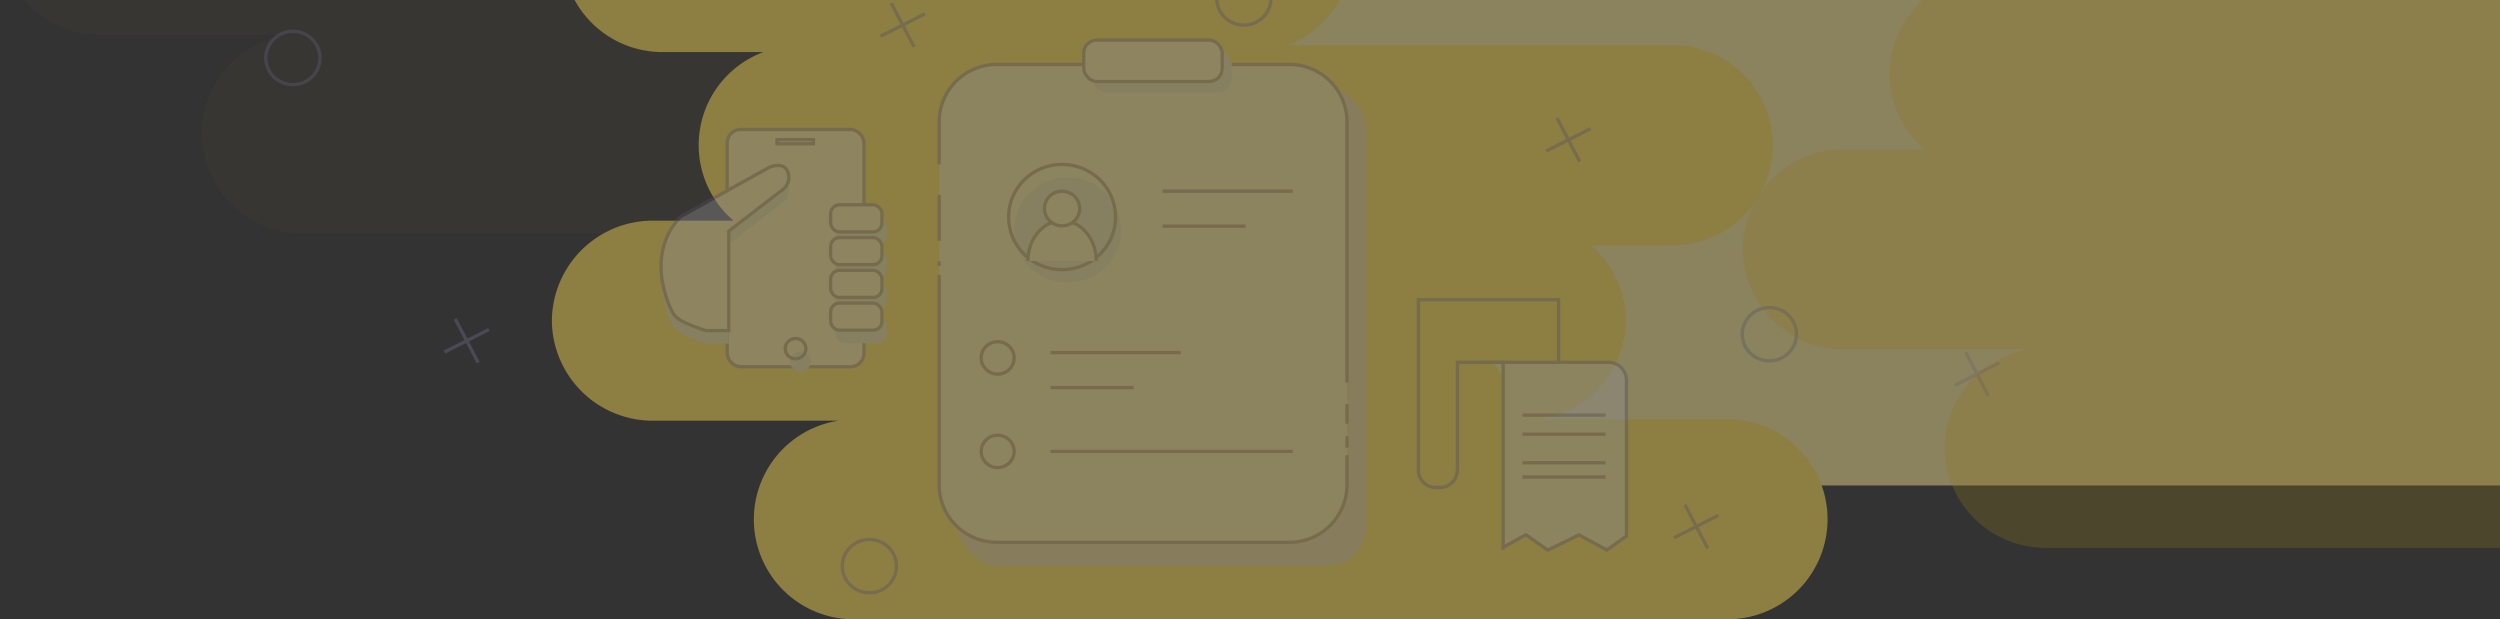 <svg xmlns="http://www.w3.org/2000/svg" xmlns:xlink="http://www.w3.org/1999/xlink" width="744" height="184.306" viewBox="0 0 744 184.306">
  <rect x="0" y="0" width="744" height="184.306" fill="#333333" stroke="none"/>
  <defs>
    <clipPath id="clip-path">
      <path id="Path_43227" data-name="Path 43227" d="M0,0H744V184.306H0Z" transform="translate(745.571 110.256)" fill="#fff"/>
    </clipPath>
  </defs>
  <g id="Mask_Group_78" data-name="Mask Group 78" transform="translate(-745.571 -110.256)" opacity="0.749" clip-path="url(#clip-path)">
    <g id="Group_48940" data-name="Group 48940" transform="translate(745.571 -48.586)">
      <g id="Group_48938" data-name="Group 48938" transform="translate(0 0)" opacity="0.604">
        <rect id="Rectangle_8457" data-name="Rectangle 8457" width="364.488" height="221.111" transform="translate(380.335 82.208)" fill="#f5e191"/>
        <g id="Group_48863" data-name="Group 48863" opacity="0.05">
          <path id="Path_27432" data-name="Path 27432" d="M-1714.917,2592.811a30.01,30.01,0,0,0,30.254,29.765h55a29.916,29.916,0,0,0-25.183,29.339,30.019,30.019,0,0,0,30.254,29.766h259.06a30.01,30.01,0,0,0,30.254-29.766,30.016,30.016,0,0,0-30.254-29.764h-55a29.909,29.909,0,0,0,25.183-29.34,29.5,29.5,0,0,0-10.373-22.438h23.814a30.017,30.017,0,0,0,30.254-29.765,30.018,30.018,0,0,0-30.254-29.764h-114.129a29.783,29.783,0,0,0,19.276-27.739,30.019,30.019,0,0,0-30.254-29.765h-174.522a30.019,30.019,0,0,0-30.254,29.765,30.008,30.008,0,0,0,30.254,29.765h29.591a29.786,29.786,0,0,0-19.276,27.738,29.5,29.5,0,0,0,10.373,22.439h-23.814A30.007,30.007,0,0,0-1714.917,2592.811Z" transform="translate(1714.917 -2453.34)" fill="#fc0"/>
        </g>
        <g id="Group_48937" data-name="Group 48937" transform="translate(518.638 93.547)" opacity="0.273">
          <path id="Path_27432-2" data-name="Path 27432" d="M-1714.917,2592.811a30.01,30.01,0,0,0,30.254,29.765h55a29.916,29.916,0,0,0-25.183,29.339,30.019,30.019,0,0,0,30.254,29.766h259.06a30.01,30.01,0,0,0,30.254-29.766,30.016,30.016,0,0,0-30.254-29.764h-55a29.909,29.909,0,0,0,25.183-29.34,29.5,29.5,0,0,0-10.373-22.438h23.814a30.017,30.017,0,0,0,30.254-29.765,30.018,30.018,0,0,0-30.254-29.764h-114.129a29.783,29.783,0,0,0,19.276-27.739,30.019,30.019,0,0,0-30.254-29.765h-174.522a30.019,30.019,0,0,0-30.254,29.765,30.008,30.008,0,0,0,30.254,29.765h29.591a29.786,29.786,0,0,0-19.276,27.738,29.5,29.5,0,0,0,10.373,22.439h-23.814A30.007,30.007,0,0,0-1714.917,2592.811Z" transform="translate(1714.917 -2453.34)" fill="#fc0"/>
        </g>
        <g id="Group_48934" data-name="Group 48934" transform="translate(164.235 114.807)">
          <g id="Group_48924" data-name="Group 48924" transform="translate(0 0)">
            <path id="Path_27466" data-name="Path 27466" d="M850.246,3261.12a30.009,30.009,0,0,0,30.254,29.765h55a29.73,29.73,0,0,0,5.071,59.1h259.06a29.769,29.769,0,1,0,0-59.53h-55a29.906,29.906,0,0,0,25.183-29.34,29.5,29.5,0,0,0-10.373-22.437h23.814a29.769,29.769,0,1,0,0-59.529H1069.126a29.7,29.7,0,0,0-10.978-57.5H883.626a29.769,29.769,0,1,0,0,59.53h29.591a29.539,29.539,0,0,0-8.9,50.176H880.5A30.008,30.008,0,0,0,850.246,3261.12Z" transform="translate(-850.246 -3121.65)" fill="#fad955"/>
          </g>
          <g id="Group_48926" data-name="Group 48926" transform="translate(32.486 82.572)" opacity="0.39">
            <rect id="Rectangle_8470" data-name="Rectangle 8470" width="40.703" height="70.599" rx="4" transform="translate(19.687)" fill="#fff" stroke="#767196" stroke-width="1"/>
            <g id="Group_48925" data-name="Group 48925" transform="translate(0 14.555)">
              <ellipse id="Ellipse_189" data-name="Ellipse 189" cx="3.075" cy="3.026" rx="3.075" ry="3.026" transform="translate(38.403 51.496)" fill="#cee4ff"/>
              <path id="Path_27467" data-name="Path 27467" d="M886.7,3209.364l26.2-14.569s4.329-2.017,5.581,1.233a4.456,4.456,0,0,1-1.252,5.155l-16.288,12.551v29.584h-6.721s-7.745-2.242-9.454-4.6-5.012-10.87-3.645-18.265A20.361,20.361,0,0,1,886.7,3209.364Z" transform="translate(-880.795 -3194.176)" fill="#cee4ff"/>
              <rect id="Rectangle_8471" data-name="Rectangle 8471" width="15.263" height="8.068" rx="2.633" transform="translate(51.921 11.713)" fill="#cee4ff"/>
              <rect id="Rectangle_8472" data-name="Rectangle 8472" width="15.263" height="8.068" rx="2.633" transform="translate(51.921 21.463)" fill="#cee4ff"/>
              <rect id="Rectangle_8473" data-name="Rectangle 8473" width="15.263" height="8.068" rx="2.633" transform="translate(51.921 31.212)" fill="#cee4ff"/>
              <rect id="Rectangle_8474" data-name="Rectangle 8474" width="15.263" height="8.068" rx="2.633" transform="translate(51.921 40.962)" fill="#cee4ff"/>
            </g>
            <path id="Path_27468" data-name="Path 27468" d="M886.7,3206.642l26.2-14.568s4.329-2.017,5.581,1.233a4.456,4.456,0,0,1-1.252,5.155l-16.288,12.551V3240.6h-6.721s-7.745-2.241-9.454-4.594-5.012-10.87-3.645-18.267A20.366,20.366,0,0,1,886.7,3206.642Z" transform="translate(-880.795 -3180.756)" fill="#fff"/>
            <rect id="Rectangle_8475" data-name="Rectangle 8475" width="15.263" height="8.068" rx="2.633" transform="translate(50.48 22.412)" fill="#fff"/>
            <rect id="Rectangle_8476" data-name="Rectangle 8476" width="15.263" height="8.068" rx="2.633" transform="translate(50.48 32.162)" fill="#fff"/>
            <rect id="Rectangle_8477" data-name="Rectangle 8477" width="15.263" height="8.068" rx="2.633" transform="translate(50.48 41.911)" fill="#fff"/>
            <rect id="Rectangle_8478" data-name="Rectangle 8478" width="15.263" height="8.068" rx="2.633" transform="translate(50.48 51.661)" fill="#fff"/>
            <ellipse id="Ellipse_190" data-name="Ellipse 190" cx="3.075" cy="3.026" rx="3.075" ry="3.026" transform="translate(36.963 62.194)" fill="none" stroke="#767196" stroke-width="1"/>
            <rect id="Rectangle_8479" data-name="Rectangle 8479" width="10.844" height="1.233" transform="translate(34.511 3.025)" fill="none" stroke="#767196" stroke-width="1"/>
            <path id="Path_27469" data-name="Path 27469" d="M886.7,3206.642l26.2-14.568s4.329-2.017,5.581,1.233a4.456,4.456,0,0,1-1.252,5.155l-16.288,12.551V3240.6h-6.721s-7.745-2.241-9.454-4.594-5.012-10.87-3.645-18.267A20.366,20.366,0,0,1,886.7,3206.642Z" transform="translate(-880.795 -3180.756)" fill="none" stroke="#767196" stroke-width="1"/>
            <rect id="Rectangle_8480" data-name="Rectangle 8480" width="15.263" height="8.068" rx="2.633" transform="translate(50.48 22.412)" fill="none" stroke="#767196" stroke-width="1"/>
            <rect id="Rectangle_8481" data-name="Rectangle 8481" width="15.263" height="8.068" rx="2.633" transform="translate(50.48 32.162)" fill="none" stroke="#767196" stroke-width="1"/>
            <rect id="Rectangle_8482" data-name="Rectangle 8482" width="15.263" height="8.068" rx="2.633" transform="translate(50.48 41.911)" fill="none" stroke="#767196" stroke-width="1"/>
            <rect id="Rectangle_8483" data-name="Rectangle 8483" width="15.263" height="8.068" rx="2.633" transform="translate(50.48 51.661)" fill="none" stroke="#767196" stroke-width="1"/>
          </g>
          <g id="Group_48927" data-name="Group 48927" transform="translate(295.907 79.157)" opacity="0.37">
            <line id="Line_1976" data-name="Line 1976" x2="6.798" y2="12.993" transform="translate(3.204)" fill="none" stroke="#767196" stroke-width="1"/>
            <line id="Line_1977" data-name="Line 1977" y1="6.688" x2="13.206" transform="translate(0 3.152)" fill="none" stroke="#767196" stroke-width="1"/>
          </g>
          <g id="Group_48928" data-name="Group 48928" transform="translate(97.798 45.001)" opacity="0.37">
            <line id="Line_1978" data-name="Line 1978" x2="6.798" y2="12.993" transform="translate(3.204)" fill="none" stroke="#767196" stroke-width="1"/>
            <line id="Line_1979" data-name="Line 1979" y1="6.688" x2="13.206" transform="translate(0 3.152)" fill="none" stroke="#767196" stroke-width="1"/>
          </g>
          <g id="Group_48929" data-name="Group 48929" transform="translate(333.979 194.229)" opacity="0.37">
            <line id="Line_1980" data-name="Line 1980" x2="6.798" y2="12.993" transform="translate(3.204)" fill="none" stroke="#767196" stroke-width="1"/>
            <line id="Line_1981" data-name="Line 1981" y1="6.688" x2="13.206" transform="translate(0 3.152)" fill="none" stroke="#767196" stroke-width="1"/>
          </g>
          <ellipse id="Ellipse_192" data-name="Ellipse 192" cx="8.064" cy="7.934" rx="8.064" ry="7.934" transform="translate(86.428 204.583)" fill="none" stroke="#767196" stroke-width="1" opacity="0.37"/>
          <ellipse id="Ellipse_193" data-name="Ellipse 193" cx="8.064" cy="7.934" rx="8.064" ry="7.934" transform="translate(47.57 13.484)" fill="none" stroke="#767196" stroke-width="1" opacity="0.37"/>
          <ellipse id="Ellipse_194" data-name="Ellipse 194" cx="8.064" cy="7.934" rx="8.064" ry="7.934" transform="translate(197.881 35.631)" fill="none" stroke="#767196" stroke-width="1" opacity="0.37"/>
          <g id="Group_48931" data-name="Group 48931" transform="translate(115.256 55.972)" opacity="0.39">
            <rect id="Rectangle_8484" data-name="Rectangle 8484" width="121.383" height="142.22" rx="12" transform="translate(5.763 14.325)" fill="#d8d5e9"/>
            <path id="Path_27470" data-name="Path 27470" d="M1034.345,3308.465H947.536a17.149,17.149,0,0,1-17.288-17.008v-108.2a17.15,17.15,0,0,1,17.288-17.009h86.809a17.15,17.15,0,0,1,17.288,17.009v108.2A17.15,17.15,0,0,1,1034.345,3308.465Z" transform="translate(-930.248 -3159.008)" fill="#f7f7f9"/>
            <ellipse id="Ellipse_195" data-name="Ellipse 195" cx="15.924" cy="15.666" rx="15.924" ry="15.666" transform="translate(22.315 40.831)" fill="#cee4ff"/>
            <ellipse id="Ellipse_196" data-name="Ellipse 196" cx="15.924" cy="15.666" rx="15.924" ry="15.666" transform="translate(20.657 36.988)" fill="none" stroke="#767196" stroke-width="1"/>
            <path id="Path_27471" data-name="Path 27471" d="M948.576,3211.024c0-6.611,4.555-11.969,10.177-11.969s10.175,5.358,10.175,11.969" transform="translate(-922.171 -3145.314)" fill="#f7f7f9" stroke="#767196" stroke-width="1"/>
            <ellipse id="Ellipse_197" data-name="Ellipse 197" cx="5.242" cy="5.157" rx="5.242" ry="5.157" transform="translate(31.339 44.966)" fill="#f7f7f9" stroke="#767196" stroke-width="1"/>
            <line id="Line_1982" data-name="Line 1982" x2="38.745" transform="translate(66.455 44.966)" fill="none" stroke="#767196" stroke-width="1"/>
            <line id="Line_1983" data-name="Line 1983" x2="24.748" transform="translate(66.455 55.364)" fill="none" stroke="#767196" stroke-width="1"/>
            <line id="Line_1984" data-name="Line 1984" x2="38.745" transform="translate(33.132 93.004)" fill="none" stroke="#767196" stroke-width="1"/>
            <line id="Line_1985" data-name="Line 1985" x2="72.067" transform="translate(33.132 122.402)" fill="none" stroke="#767196" stroke-width="1"/>
            <line id="Line_1986" data-name="Line 1986" x2="24.748" transform="translate(33.132 103.401)" fill="none" stroke="#767196" stroke-width="1"/>
            <ellipse id="Ellipse_198" data-name="Ellipse 198" cx="4.904" cy="4.825" rx="4.904" ry="4.825" transform="translate(12.507 89.747)" fill="none" stroke="#767196" stroke-width="1"/>
            <ellipse id="Ellipse_199" data-name="Ellipse 199" cx="4.904" cy="4.825" rx="4.904" ry="4.825" transform="translate(12.507 117.577)" fill="none" stroke="#767196" stroke-width="1"/>
            <g id="Group_48930" data-name="Group 48930" transform="translate(0 7.238)">
              <path id="Path_27472" data-name="Path 27472" d="M930.248,3207.3V3193.65" transform="translate(-930.248 -3154.808)" fill="#f7f7f9" stroke="#767196" stroke-width="1"/>
              <line id="Line_1987" data-name="Line 1987" y1="1.297" transform="translate(0.001 58.625)" fill="none" stroke="#767196" stroke-width="1"/>
              <path id="Path_27473" data-name="Path 27473" d="M1051.633,3264.085v8.941a17.15,17.15,0,0,1-17.288,17.008H947.536a17.149,17.149,0,0,1-17.288-17.008v-62.62" transform="translate(-930.248 -3147.814)" fill="none" stroke="#767196" stroke-width="1"/>
              <line id="Line_1988" data-name="Line 1988" y2="3.378" transform="translate(121.384 110.661)" fill="none" stroke="#767196" stroke-width="1"/>
              <line id="Line_1989" data-name="Line 1989" y2="5.85" transform="translate(121.384 101.071)" fill="none" stroke="#767196" stroke-width="1"/>
              <path id="Path_27474" data-name="Path 27474" d="M930.248,3196v-12.741a17.15,17.15,0,0,1,17.288-17.009h86.809a17.15,17.15,0,0,1,17.288,17.009v77.608" transform="translate(-930.248 -3166.246)" fill="none" stroke="#767196" stroke-width="1"/>
            </g>
            <rect id="Rectangle_8485" data-name="Rectangle 8485" width="41.197" height="12.304" rx="3.862" transform="translate(45.856 3.257)" fill="#cee4ff"/>
            <rect id="Rectangle_8486" data-name="Rectangle 8486" width="41.197" height="12.304" rx="3.862" transform="translate(43.036)" fill="#fff"/>
            <rect id="Rectangle_8487" data-name="Rectangle 8487" width="41.197" height="12.304" rx="3.862" transform="translate(43.036)" fill="none" stroke="#767196" stroke-width="1"/>
          </g>
          <g id="Group_48936" data-name="Group 48936" transform="translate(257.879 133.233)" opacity="0.39">
            <g id="Group_48935" data-name="Group 48935" transform="translate(0 0)">
              <path id="Path_27475" data-name="Path 27475" d="M1861.388,819.686v46.47l-5.842,4.174-8.277-4.527-9.283,4.539-6.526-4.573-6.77,3.729V819.911a14.052,14.052,0,0,0-.961-2.721c-1.16-2.28-2.318-2.727-2.318-2.727h34.762A5.319,5.319,0,0,1,1861.388,819.686Z" transform="translate(-1799.534 -795.703)" fill="#f7f7f9"/>
              <path id="Path_27476" data-name="Path 27476" d="M1847.955,819.473V801.227h-41.729v50.746a5.182,5.182,0,0,0,5.217,5.132h1.158a5.182,5.182,0,0,0,5.216-5.132" transform="translate(-1806.226 -801.227)" fill="none" stroke="#767196" stroke-width="1"/>
              <path id="Path_27477" data-name="Path 27477" d="M1825.428,869.631l7.164-3.946,6.525,4.573,9.285-4.539,8.277,4.527,5.842-4.173V819.6a5.325,5.325,0,0,0-5.217-5.226H1819" transform="translate(-1800.599 -795.739)" fill="none" stroke="#767196" stroke-width="1"/>
              <path id="Path_27478" data-name="Path 27478" d="M1814.289,847.447V814.376H1827.9V870.17" transform="translate(-1802.673 -795.739)" fill="none" stroke="#767196" stroke-width="1"/>
            </g>
            <line id="Line_1954" data-name="Line 1954" x2="24.748" transform="translate(30.961 34.345)" fill="none" stroke="#767196" stroke-width="1"/>
            <line id="Line_1954-2" data-name="Line 1954" x2="24.748" transform="translate(30.961 48.519)" fill="none" stroke="#767196" stroke-width="1"/>
            <line id="Line_1954-3" data-name="Line 1954" x2="24.748" transform="translate(30.961 40.014)" fill="none" stroke="#767196" stroke-width="1"/>
            <line id="Line_1954-4" data-name="Line 1954" x2="24.748" transform="translate(30.961 52.771)" fill="none" stroke="#767196" stroke-width="1"/>
          </g>
        </g>
        <g id="Group_48868" data-name="Group 48868" transform="translate(581.772 263.68)" opacity="0.21">
          <line id="Line_1965" data-name="Line 1965" x2="6.798" y2="12.993" transform="translate(3.204)" fill="none" stroke="#767196" stroke-width="1"/>
          <line id="Line_1966" data-name="Line 1966" y1="6.688" x2="13.206" transform="translate(0 3.152)" fill="none" stroke="#767196" stroke-width="1"/>
        </g>
        <ellipse id="Ellipse_188" data-name="Ellipse 188" cx="8.064" cy="7.934" rx="8.064" ry="7.934" transform="translate(518.502 250.368)" fill="none" stroke="#767196" stroke-width="1" opacity="0.33"/>
      </g>
      <g id="Group_48867" data-name="Group 48867" transform="translate(132.286 253.759)" opacity="0.47">
        <line id="Line_1965-2" data-name="Line 1965" x2="6.798" y2="12.993" transform="translate(3.204)" fill="none" stroke="#767196" stroke-width="1"/>
        <line id="Line_1966-2" data-name="Line 1966" y1="6.688" x2="13.206" transform="translate(0 3.152)" fill="none" stroke="#767196" stroke-width="1"/>
      </g>
      <ellipse id="Ellipse_187" data-name="Ellipse 187" cx="8.064" cy="7.934" rx="8.064" ry="7.934" transform="translate(79.1 168.16)" fill="none" stroke="#767196" stroke-width="1" opacity="0.34"/>
    </g>
  </g>
</svg>
